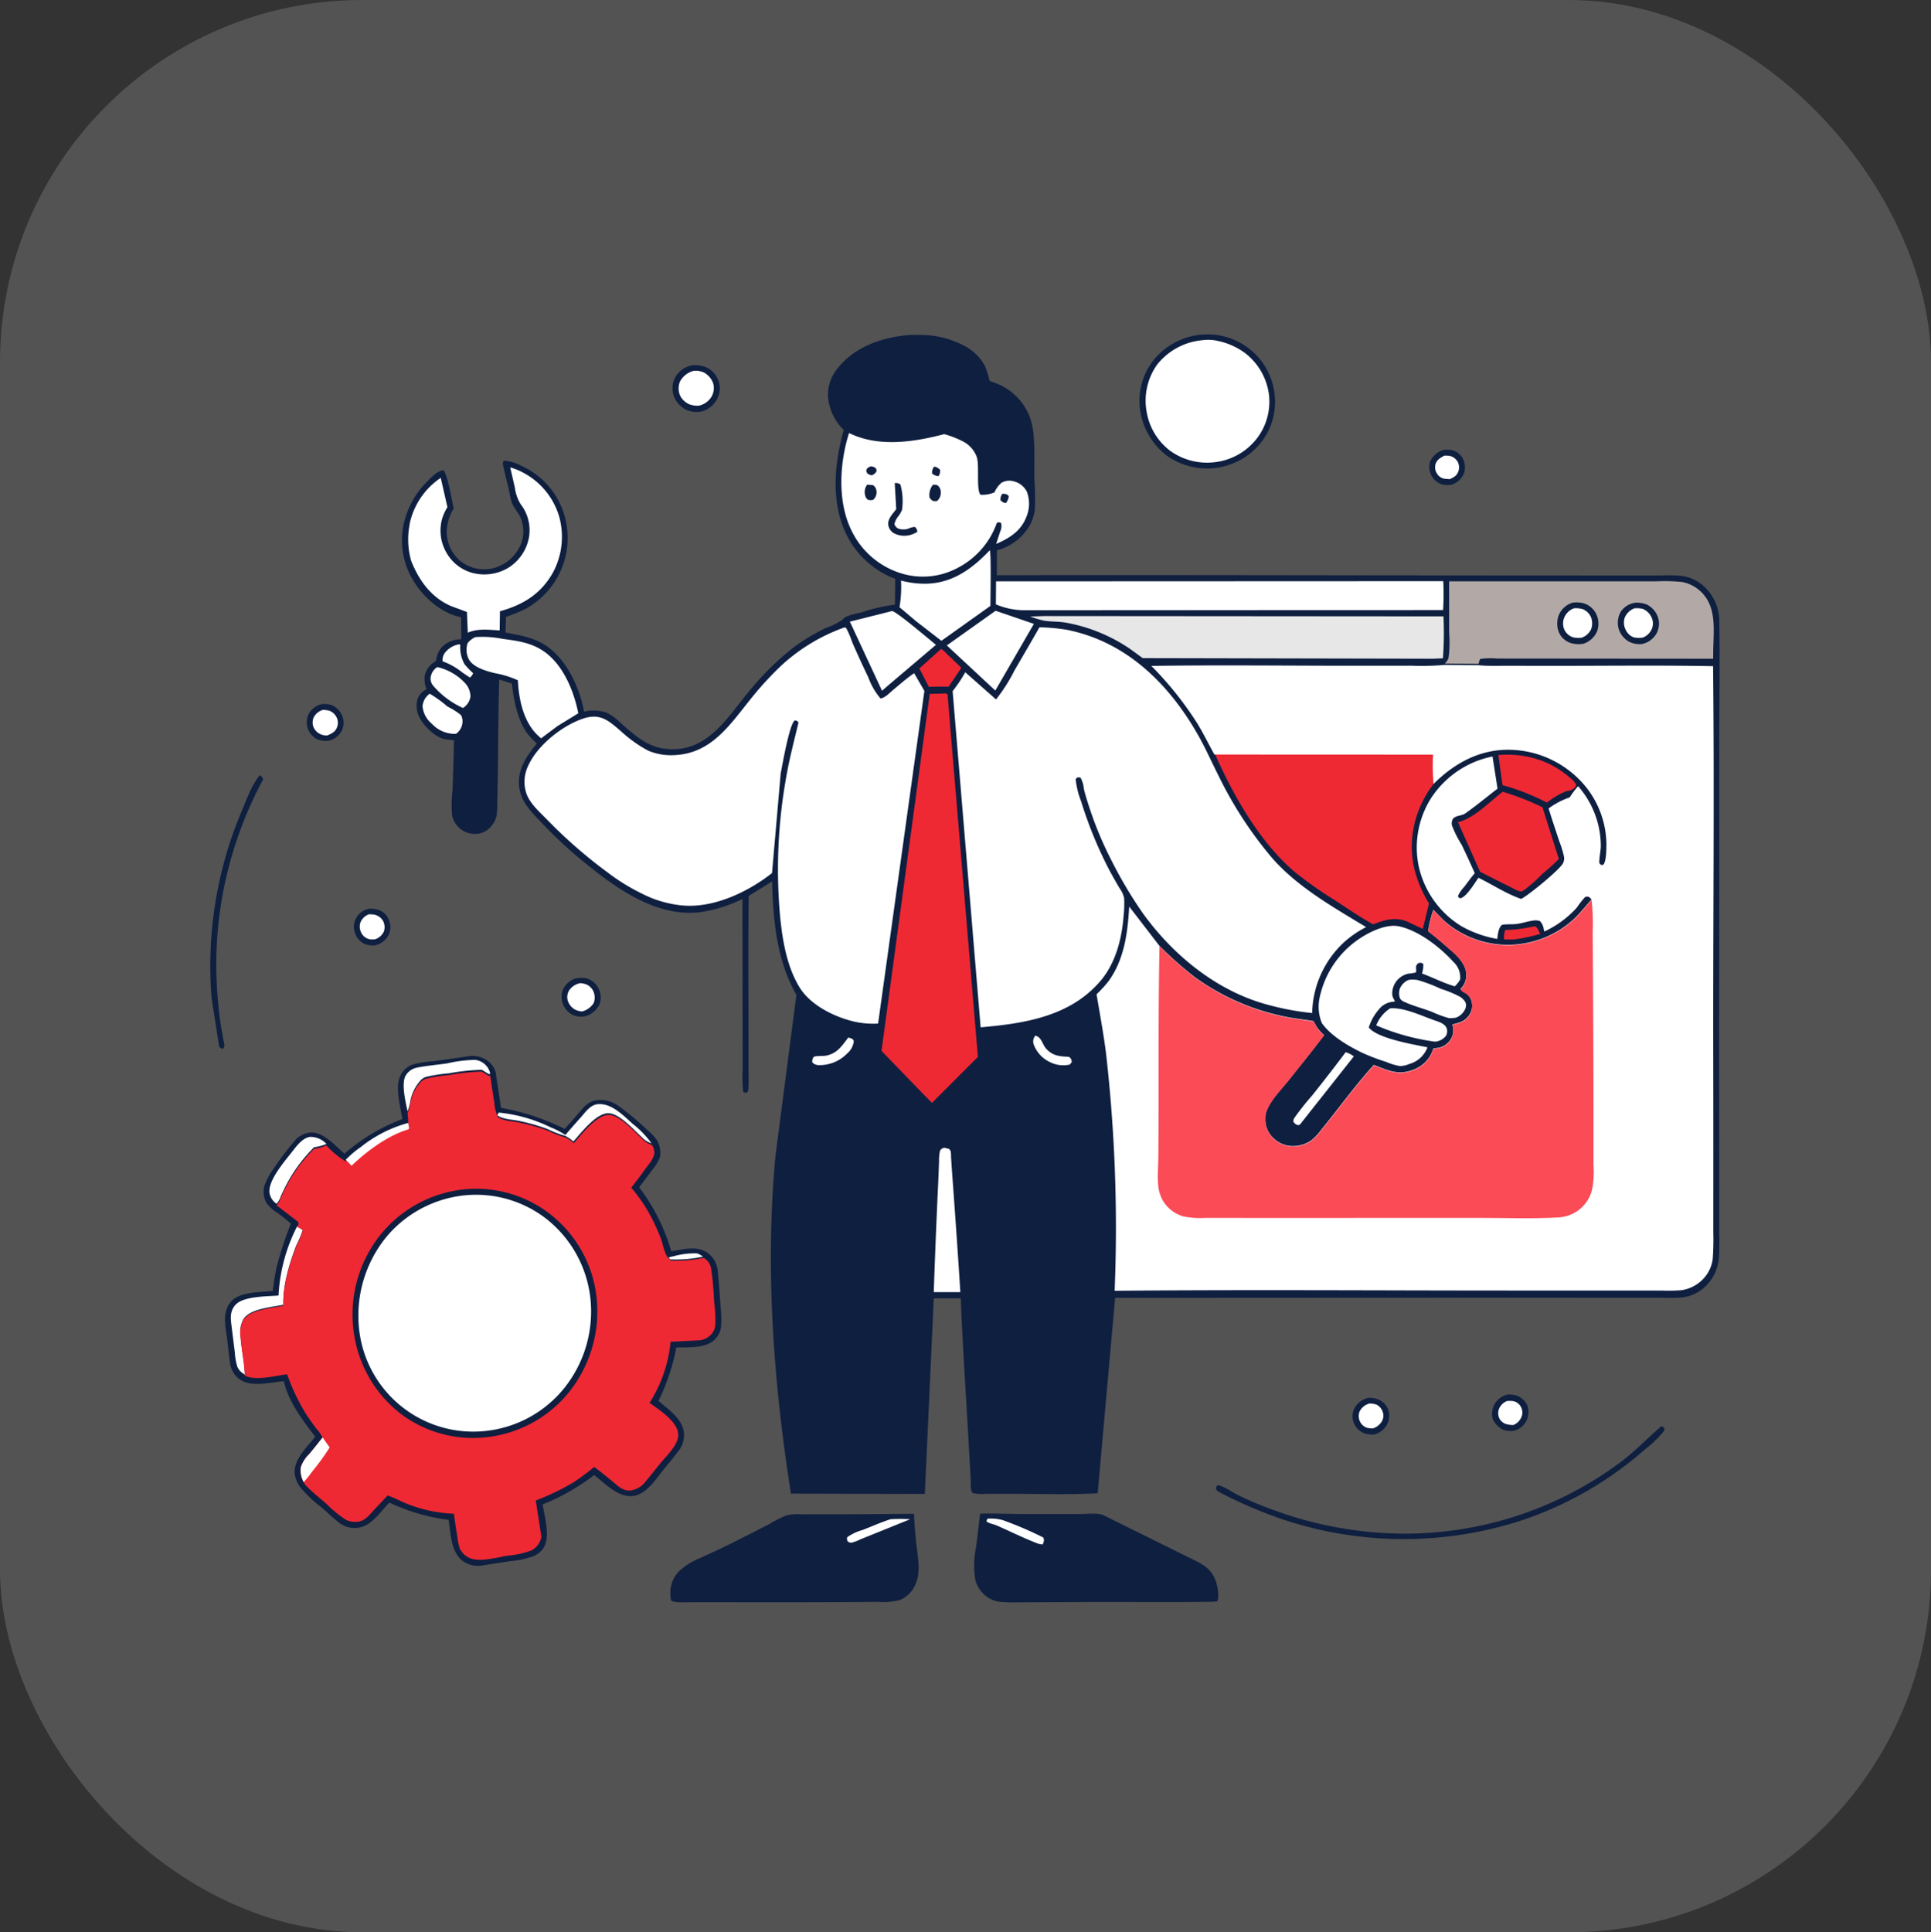 <svg xmlns="http://www.w3.org/2000/svg" width="319.824" height="320" viewBox="0 0 319.824 320">
  <rect x="0" y="0" width="319.824" height="320" fill="#333333" stroke="none"/>
  <g id="Mantenance_Mode" transform="translate(2147.912 8504.962)">
    <rect id="BG" width="319.824" height="320" rx="60" transform="translate(-2147.912 -8504.962)" fill="#fff" opacity="0.16"/>
    <g id="Image" transform="translate(-2113.098 -8449.594)">
      <path id="Path_100" data-name="Path 100" d="M750.344,70.822a4.261,4.261,0,0,1,1.633.019,2.821,2.821,0,0,1,1.734,1.409,3.24,3.24,0,0,1,.2,2.37,3.407,3.407,0,0,1-2.1,1.945,4.586,4.586,0,0,1-1.469-.034,3.049,3.049,0,0,1-2.077-3.76,3.6,3.6,0,0,1,2.073-1.949" transform="translate(-546.23 -51.646)" fill="#0f1f40"/>
      <path id="Path_101" data-name="Path 101" d="M753.222,74.406a3.706,3.706,0,0,1,1.059.072,2.026,2.026,0,0,1,1.234,1.069,2.065,2.065,0,0,1,.029,1.507c-.269.7-.751.923-1.4,1.238l-.863-.067a1.813,1.813,0,0,1-1.26-.854,1.891,1.891,0,0,1-.254-1.511c.2-.756.814-1.1,1.454-1.453" transform="translate(-548.832 -54.309)" fill="#fff"/>
      <path id="Path_102" data-name="Path 102" d="M789.093,647.461a4.312,4.312,0,0,1,1.58.171,3.129,3.129,0,0,1,1.692,1.517,3.171,3.171,0,0,1-2.214,4.312,4.031,4.031,0,0,1-1.776-.187,3.767,3.767,0,0,1-1.661-1.727,3.155,3.155,0,0,1,.185-2.307,3.36,3.36,0,0,1,2.194-1.779" transform="translate(-574.269 -471.874)" fill="#0f1f40"/>
      <path id="Path_103" data-name="Path 103" d="M791.85,651.365a5.008,5.008,0,0,1,.976.009,1.852,1.852,0,0,1,1.262.862,2,2,0,0,1,.235,1.523,2.456,2.456,0,0,1-1.4,1.573,3.424,3.424,0,0,1-.833-.062,1.95,1.95,0,0,1-1.435-.882,2.01,2.01,0,0,1-.141-1.722,2.377,2.377,0,0,1,1.334-1.3" transform="translate(-577.055 -474.715)" fill="#fff"/>
      <path id="Path_104" data-name="Path 104" d="M703.435,649.459a3.92,3.92,0,0,1,1.769.318,2.815,2.815,0,0,1,1.53,1.645,3.157,3.157,0,0,1-.213,2.495,3.37,3.37,0,0,1-2.159,1.629,4.44,4.44,0,0,1-1.768-.286,3.128,3.128,0,0,1-1.6-1.759,2.923,2.923,0,0,1,.151-2.323,3.515,3.515,0,0,1,2.29-1.718" transform="translate(-511.626 -473.335)" fill="#0f1f40"/>
      <path id="Path_105" data-name="Path 105" d="M706.442,652.951a4.132,4.132,0,0,1,1.111.171,1.986,1.986,0,0,1,.977,1,1.918,1.918,0,0,1,.05,1.577,2.566,2.566,0,0,1-1.61,1.378,4.478,4.478,0,0,1-.936-.1,1.98,1.98,0,0,1-1.171-1.023,2.122,2.122,0,0,1-.085-1.659,2.523,2.523,0,0,1,1.664-1.346" transform="translate(-514.417 -475.887)" fill="#fff"/>
      <path id="Path_106" data-name="Path 106" d="M90.584,350.964a4.462,4.462,0,0,1,1.847.32,2.982,2.982,0,0,1,1.5,1.884,2.929,2.929,0,0,1-.246,2.294,3.332,3.332,0,0,1-2.173,1.568,3.575,3.575,0,0,1-1.8-.265,3,3,0,0,1-1.5-1.741,2.914,2.914,0,0,1,.208-2.562,3.088,3.088,0,0,1,2.171-1.5" transform="translate(-64.214 -255.843)" fill="#0f1f40"/>
      <path id="Path_107" data-name="Path 107" d="M93.164,354.394a4.255,4.255,0,0,1,.928.069,2.169,2.169,0,0,1,1.425,1.064,2.258,2.258,0,0,1,.117,1.723,2.515,2.515,0,0,1-1.406,1.265,2.973,2.973,0,0,1-.935.01,1.985,1.985,0,0,1-1.379-1.02,2.27,2.27,0,0,1-.174-1.74,2.388,2.388,0,0,1,1.424-1.372" transform="translate(-66.869 -258.347)" fill="#fff"/>
      <path id="Path_108" data-name="Path 108" d="M61.679,225.914a3.845,3.845,0,0,1,1.73.207,3.393,3.393,0,0,1,1.662,1.816,3.107,3.107,0,0,1-.116,2.39,3.271,3.271,0,0,1-2.126,1.654,3.939,3.939,0,0,1-1.773-.178,3.1,3.1,0,0,1-1.687-1.761,3.168,3.168,0,0,1,.115-2.5,3.3,3.3,0,0,1,2.195-1.632" transform="translate(-43.171 -164.678)" fill="#0f1f40"/>
      <path id="Path_109" data-name="Path 109" d="M64.568,229.416l.835.115a2.211,2.211,0,0,1,1.356,1.2,2.016,2.016,0,0,1,.034,1.6c-.287.772-.89,1.02-1.6,1.339a2.939,2.939,0,0,1-.765-.084,2.294,2.294,0,0,1-1.461-1.167,2.126,2.126,0,0,1-.057-1.677,2.463,2.463,0,0,1,1.659-1.331" transform="translate(-45.797 -167.24)" fill="#fff"/>
      <path id="Path_110" data-name="Path 110" d="M217.951,393.315a6.067,6.067,0,0,1,1.664-.02,3.191,3.191,0,0,1,2.012,1.561,3.359,3.359,0,0,1,.289,2.6,3.668,3.668,0,0,1-2.24,2.089,3.314,3.314,0,0,1-2.042-.089,3.2,3.2,0,0,1-1.763-1.731,3.236,3.236,0,0,1-.053-2.583,3.535,3.535,0,0,1,2.133-1.832" transform="translate(-157.377 -286.664)" fill="#0f1f40"/>
      <path id="Path_111" data-name="Path 111" d="M221.217,396.462a3.525,3.525,0,0,1,1.023.214,2.32,2.32,0,0,1,1.18,1.188,2.58,2.58,0,0,1,.028,1.889,3.2,3.2,0,0,1-1.915,1.392,2.915,2.915,0,0,1-1.08-.26,2.576,2.576,0,0,1-1.292-1.5,2.186,2.186,0,0,1,.169-1.647,2.869,2.869,0,0,1,1.887-1.276" transform="translate(-159.931 -289.013)" fill="#fff"/>
      <path id="Path_112" data-name="Path 112" d="M8.216,269.138a1.3,1.3,0,0,1,.566.678,64.7,64.7,0,0,0-7.763,29.44,71.111,71.111,0,0,0,.576,10.16c.159,1.189.386,2.364.591,3.545a5.509,5.509,0,0,1,.172,1.075,2.137,2.137,0,0,1-.28.466,5.754,5.754,0,0,1-.586-.343L.238,306.105a65.743,65.743,0,0,1,5.047-31.182c.785-1.865,1.625-4.228,2.93-5.785" transform="translate(0 -196.131)" fill="#0f1f40"/>
      <path id="Path_113" data-name="Path 113" d="M286.843,18.956a4.91,4.91,0,0,1,2.36.325,3.822,3.822,0,0,1,1.742,5.39,4.207,4.207,0,0,1-2.523,1.942,4.288,4.288,0,0,1-2.527-.29,4.185,4.185,0,0,1-2.116-2.467,3.916,3.916,0,0,1,.355-3.01,4.125,4.125,0,0,1,2.709-1.889" transform="translate(-207.057 -13.824)" fill="#0f1f40"/>
      <path id="Path_114" data-name="Path 114" d="M289.847,22.4a3.374,3.374,0,0,1,1.637.219,3.278,3.278,0,0,1,1.61,1.8,2.853,2.853,0,0,1-.235,2.207,3.232,3.232,0,0,1-2.154,1.537,4.016,4.016,0,0,1-1.457-.2,3.073,3.073,0,0,1-1.628-1.493,3.024,3.024,0,0,1-.009-2.31,3.555,3.555,0,0,1,2.235-1.76" transform="translate(-209.803 -16.344)" fill="#fff"/>
      <path id="Path_115" data-name="Path 115" d="M691.316,666.719l.454.343.024.38a17.147,17.147,0,0,1-3.107,3.049,59.223,59.223,0,0,1-21.149,12.06,63.232,63.232,0,0,1-39.567-.56,75.386,75.386,0,0,1-10.132-4.434l-.3-.325c-.009-.4-.024-.389.24-.693.915.062,2.3,1.081,3.173,1.523a57.43,57.43,0,0,0,6.337,2.666,63.04,63.04,0,0,0,17.2,3.666,59.752,59.752,0,0,0,39.981-11.647c2.484-1.859,4.525-4.011,6.844-6.029" transform="translate(-450.929 -485.937)" fill="#0f1f40"/>
      <path id="Path_116" data-name="Path 116" d="M580.751.026a11.156,11.156,0,0,1,7.482,2.3,11.019,11.019,0,0,1,4.26,7.43,10.836,10.836,0,0,1-2.346,8.308,11.461,11.461,0,0,1-15.519,2,11.533,11.533,0,0,1-4.443-8.033,10.833,10.833,0,0,1,2.388-7.883A11.442,11.442,0,0,1,580.751.026" transform="translate(-416.223 0)" fill="#0f1f40"/>
      <path id="Path_117" data-name="Path 117" d="M583.515,3.414a7.1,7.1,0,0,1,2.547.137A11.548,11.548,0,0,1,590.5,5.534a10.363,10.363,0,0,1,3.943,6.659,9.963,9.963,0,0,1-2,7.538,10.279,10.279,0,0,1-7.089,3.907,10.445,10.445,0,0,1-7.285-1.937,10.2,10.2,0,0,1-3.845-6.395,10.294,10.294,0,0,1,1.726-7.836,10.789,10.789,0,0,1,7.561-4.055" transform="translate(-419.118 -2.449)" fill="#fff"/>
      <path id="Path_118" data-name="Path 118" d="M469.7,720.441c2.322-.066,4.67.052,7,.058,3.211.007,6.422,0,9.633,0,.959,0,3.034-.235,3.841.218l15.165,7.5c1.7.834,2.864,1.679,3.461,3.555.241.756.56,2.459.181,3.187l-.755.074c-7.05.1-14.11.007-21.161.042q-4.414.022-8.829.037c-1.592,0-3.224.071-4.812-.036a4.855,4.855,0,0,1-2.089-.553,5.119,5.119,0,0,1-2.367-2.9l-.041-.174a15.085,15.085,0,0,1,.133-5.57q.336-2.718.644-5.442" transform="translate(-342.195 -525.136)" fill="#0f1f40"/>
      <path id="Path_119" data-name="Path 119" d="M476.4,723.591a7.191,7.191,0,0,1,2.585.243,60.549,60.549,0,0,1,6.665,2.859c.233.483.082.649-.067,1.151a2.933,2.933,0,0,1-.961-.193c-2.268-.876-4.5-2-6.736-2.97-.5-.215-1.263-.307-1.638-.675Z" transform="translate(-347.68 -527.445)" fill="#fff"/>
      <path id="Path_120" data-name="Path 120" d="M319.463,720.6l3.291-.023c.075,1.6.21,3.2.377,4.8.225,2.149.825,4.824-.122,6.857a4.7,4.7,0,0,1-2.55,2.6l-.162.058a11.475,11.475,0,0,1-3.6.264c-2.065.025-4.131.037-6.2.047-8.1.037-16.2.013-24.3.008-.782,0-3.055.16-3.651-.249a3.971,3.971,0,0,1-.129-.862,5.117,5.117,0,0,1,1.512-4.088,10.888,10.888,0,0,1,3.389-2.091c1.327-.62,2.663-1.221,3.981-1.859,2.5-1.211,4.979-2.505,7.458-3.765a25.317,25.317,0,0,1,2.772-1.427,7.491,7.491,0,0,1,2.493-.207q2.008-.006,4.016-.008c3.806,0,7.611-.011,11.417-.054" transform="translate(-206.196 -525.247)" fill="#0f1f40"/>
      <path id="Path_121" data-name="Path 121" d="M397.83,723.774a25.041,25.041,0,0,1,3.3,0L392.9,727.1a7.6,7.6,0,0,1-1.269.5c-.441.1-.461.074-.826-.155a.794.794,0,0,1-.086-.7,8.018,8.018,0,0,1,2.538-1.193c1.521-.6,3.02-1.262,4.577-1.767" transform="translate(-285.206 -527.541)" fill="#fff"/>
      <path id="Path_122" data-name="Path 122" d="M49.207,439.887a4.36,4.36,0,0,1,3.024.521,3.548,3.548,0,0,1,1.624,2.045l.041.2.87,5.756A38.435,38.435,0,0,1,65.3,451.9c.642-.709,1.29-1.413,1.916-2.136.959-1.108,1.7-2.312,3.249-2.605a5.059,5.059,0,0,1,3.991,1.106,41.583,41.583,0,0,1,4.494,3.775,9.452,9.452,0,0,1,1.61,1.666,4.218,4.218,0,0,1,.54,1.528,3.162,3.162,0,0,1-.054,1.457,7.646,7.646,0,0,1-1.21,1.97c-.724.977-1.463,1.942-2.193,2.914a31.979,31.979,0,0,1,5.316,10.571c2-.28,4.384-1,6.127.359a4.13,4.13,0,0,1,1.595,3.18c.195,1.931.332,3.875.454,5.811a15.069,15.069,0,0,1,.059,3.291,3.643,3.643,0,0,1-.881,1.835c-1.47,1.685-4.457,1.4-6.507,1.483a35.694,35.694,0,0,1-2.959,8.836c1.579,1.366,3.788,2.849,4.18,5a4.257,4.257,0,0,1-1.037,3.5c-.75,1.021-1.582,1.984-2.378,2.971-1.269,1.574-2.811,4.033-5,4.282-2.441.278-4.621-2.078-6.416-3.472a35.635,35.635,0,0,1-8.54,4.867c.335,2.1,1.38,5.568.028,7.372a3.735,3.735,0,0,1-1.413,1.142,14.081,14.081,0,0,1-3.794.853c-1.676.251-3.349.515-5.024.772a4.316,4.316,0,0,1-2.965-.731c-2.022-1.465-2.057-4.57-2.394-6.854a32.292,32.292,0,0,1-9.828-2.867c-1.444,1.469-2.865,3.767-5.013,4.145a4.152,4.152,0,0,1-3.153-.7c-1.035-.763-2-1.725-2.97-2.572a21.628,21.628,0,0,1-3.691-3.5,4.935,4.935,0,0,1-.842-2.179c-.225-2.271,2.067-4.424,3.4-6.1-2.057-2.694-4.471-5.839-5.2-9.2-2.172.192-5.325,1.052-7.223-.241A3.85,3.85,0,0,1,9.9,490.76c-.2-1.258-.3-2.55-.461-3.815-.264-2.119-.946-4.507.521-6.343,1.435-1.8,4.857-1.618,7-1.886.193-1.293.33-2.6.627-3.875a58.649,58.649,0,0,1,2.373-7.242,24.791,24.791,0,0,0-2.193-1.776,6.339,6.339,0,0,1-1.854-1.672,3.923,3.923,0,0,1-.373-2.7l.046-.146a10.974,10.974,0,0,1,1.548-2.876,49.1,49.1,0,0,1,3.428-4.522A3.741,3.741,0,0,1,23.24,452.5c2.112-.13,4.123,2.233,5.592,3.5a31.239,31.239,0,0,1,9.594-5.731l-.138-.768c-.362-2.1-1.2-5.191.152-7a3.633,3.633,0,0,1,1.513-1.2,15.87,15.87,0,0,1,3.585-.618q2.839-.372,5.67-.793" transform="translate(-6.599 -320.309)" fill="#0f1f40"/>
      <path id="Path_123" data-name="Path 123" d="M281.241,562.187a4.853,4.853,0,0,1,.81-.214,12.974,12.974,0,0,1,3.858-.484,3.093,3.093,0,0,1,1.025.546,21.4,21.4,0,0,1-5.414.455Z" transform="translate(-205.316 -409.292)" fill="#fff"/>
      <path id="Path_124" data-name="Path 124" d="M187.425,475.471c.852-1,1.721-1.985,2.594-2.965.771-.866,1.538-2.03,2.789-2.139,2.265-.2,4.2,1.864,5.784,3.268a16.15,16.15,0,0,1,3.1,3.212,3.583,3.583,0,0,1-1.64-1.066c-1.361-1.2-3.791-4.052-5.673-3.906-2,.156-4.346,3.238-5.639,4.679a5.359,5.359,0,0,0-1.341-.944,16.442,16.442,0,0,1-2.932-1.127,32.715,32.715,0,0,0-4.706-1.342c-1.072-.223-2.81-.281-3.61-.945l.236-.436a24.977,24.977,0,0,1,8.628,2.458,12.865,12.865,0,0,1,2.411,1.252" transform="translate(-128.601 -342.875)" fill="#fff"/>
      <path id="Path_125" data-name="Path 125" d="M37.432,501.4a2.692,2.692,0,0,1-1.172-1.859c-.208-1.944,2.309-4.931,3.5-6.427.8-1,1.905-2.675,3.3-2.786a3.622,3.622,0,0,1,2.646,1.177,9.082,9.082,0,0,1-2.06.544,25.308,25.308,0,0,0-4.455,5.954c-.389.715-.734,1.446-1.069,2.187a2.988,2.988,0,0,1-.694,1.21" transform="translate(-26.448 -357.42)" fill="#fff"/>
      <path id="Path_126" data-name="Path 126" d="M119.187,451.781l-.037-.159c-.3-1.415-1.055-4.607-.227-5.836a2.812,2.812,0,0,1,1.848-1.243c1.635-.32,3.333-.456,4.984-.7a22.255,22.255,0,0,1,4.626-.578,2.889,2.889,0,0,1,2.5,2.287l-.217.079-1.185-.724a36.31,36.31,0,0,0-5.467.589,24.823,24.823,0,0,0-3.787.594,2.028,2.028,0,0,0-.793.48A7.056,7.056,0,0,0,119.66,450a8.35,8.35,0,0,1-.473,1.784" transform="translate(-86.5 -323.11)" fill="#fff"/>
      <path id="Path_127" data-name="Path 127" d="M23.64,544.795a2.2,2.2,0,0,1,.943.568,19.177,19.177,0,0,1-1.106,2.627c-1.131,2.986-2.239,6.6-2.123,9.8-1.951.428-5.424.627-6.6,2.351a4.541,4.541,0,0,0-.468,3.051c.149,2.062.62,4.125.688,6.185l-.541-.384a2.329,2.329,0,0,1-.709-.952,9.557,9.557,0,0,1-.406-2.316c-.178-1.438-.361-2.876-.537-4.315-.158-1.295-.33-2.451.571-3.525,1.292-1.544,5.242-1.442,7.2-1.617a28.159,28.159,0,0,1,3.089-11.472" transform="translate(-9.235 -397.088)" fill="#fff"/>
      <path id="Path_128" data-name="Path 128" d="M46.182,456.261a8.351,8.351,0,0,0,.473-1.784,7.056,7.056,0,0,1,1.768-3.427,2.029,2.029,0,0,1,.793-.48A24.83,24.83,0,0,1,53,449.976a36.317,36.317,0,0,1,5.467-.589l1.185.724.217-.079c.218,1.5.44,2.994.683,4.488a7.317,7.317,0,0,0,.559,2.37c.8.664,2.538.723,3.61.945a32.723,32.723,0,0,1,4.706,1.342,16.463,16.463,0,0,0,2.932,1.127,5.359,5.359,0,0,1,1.341.944c1.294-1.441,3.636-4.522,5.639-4.679,1.882-.146,4.312,2.71,5.673,3.906a3.583,3.583,0,0,0,1.639,1.066,2.213,2.213,0,0,1,.388,1.575,4.922,4.922,0,0,1-.984,1.725c-.913,1.277-1.848,2.539-2.826,3.768a26.162,26.162,0,0,1,3.644,5.54c.458.928.875,1.882,1.249,2.847.32.828.7,2.959,1.4,3.393l.279.3a21.4,21.4,0,0,0,5.414-.455,2.48,2.48,0,0,1,1.265,1.917,48.931,48.931,0,0,1,.465,5.267,21.992,21.992,0,0,1,.207,3.957,2.646,2.646,0,0,1-.39,1.165,3.065,3.065,0,0,1-2.2,1.346l-4.817.248a22.856,22.856,0,0,1-3.482,10.112c1.6,1.152,4.461,2.977,4.739,5.023.237,1.743-1.889,3.7-2.908,4.937-.806.981-1.58,1.989-2.4,2.957a3.831,3.831,0,0,1-2.6,1.6c-1.328.1-2.2-.883-3.155-1.656-.935-.759-1.87-1.536-2.845-2.243a39.671,39.671,0,0,1-3.565,2.637,42.263,42.263,0,0,1-6.113,2.916l.933,6.037a3.213,3.213,0,0,1-1.647,2.232,14.718,14.718,0,0,1-3.917.864c-1.72.279-4.512,1.082-6.169.453a3.28,3.28,0,0,1-1.761-1.58,8.9,8.9,0,0,1-.429-2c-.208-1.272-.407-2.533-.563-3.812a23.492,23.492,0,0,1-7.825-1.668c-1.055-.425-2.08-.985-3.152-1.357q-1.059,1.123-2.117,2.245c-.9.958-1.658,2.112-3.106,2.125a3.44,3.44,0,0,1-1.723-.356,19.245,19.245,0,0,1-3.163-2.6c-1.083-.955-2.281-1.877-3.281-2.917a2.1,2.1,0,0,1-.52-.707,3.932,3.932,0,0,1-.483-2.412l.035-.15a5.61,5.61,0,0,1,1.381-2.1c.75-.9,1.478-1.806,2.195-2.731a6.949,6.949,0,0,0-1.043-1.481c-.627-.837-1.238-1.684-1.8-2.567a35.324,35.324,0,0,1-3.029-6.417c-1.978.238-5.184,1.129-7.007.22-.067-2.059-.539-4.122-.688-6.185a4.541,4.541,0,0,1,.468-3.051c1.175-1.723,4.647-1.923,6.6-2.351-.116-3.2.992-6.814,2.123-9.8a19.173,19.173,0,0,0,1.106-2.627,2.2,2.2,0,0,0-.943-.568c.157-.342.29-.468.208-.85l-3.63-2.779a2.988,2.988,0,0,0,.694-1.21c.335-.741.68-1.472,1.069-2.187a25.3,25.3,0,0,1,4.455-5.954,9.085,9.085,0,0,0,2.06-.544,14.792,14.792,0,0,0,3.179,2.635,17.129,17.129,0,0,1,2.5-2.113,21.739,21.739,0,0,1,7.849-3.991,9.327,9.327,0,0,0-.1-1.9" transform="translate(-13.495 -327.293)" fill="#ee2934"/>
      <path id="Path_129" data-name="Path 129" d="M58.988,673.759l1.166,1.656a37.922,37.922,0,0,1-2.906,4.007,17.652,17.652,0,0,1-1.388,1.729,3.932,3.932,0,0,1-.483-2.412l.035-.15a5.611,5.611,0,0,1,1.381-2.1c.75-.9,1.478-1.806,2.195-2.731" transform="translate(-40.371 -491.076)" fill="#fff"/>
      <path id="Path_130" data-name="Path 130" d="M93.352,481.867l.158.886c-.2.243-.077.163-.334.244-3.317,1.039-6.735,3.586-9.216,5.972a8.439,8.439,0,0,0-.955-1,17.13,17.13,0,0,1,2.5-2.113,21.739,21.739,0,0,1,7.849-3.991" transform="translate(-60.567 -351.266)" fill="#fff"/>
      <path id="Path_131" data-name="Path 131" d="M105.748,521.377a19.946,19.946,0,0,1,14.569,4.424,20.3,20.3,0,0,1,7.294,13.461A21.441,21.441,0,0,1,123,555.031a20.408,20.408,0,0,1-13.826,7.423,19.867,19.867,0,0,1-14.184-4.047,20.562,20.562,0,0,1-7.62-13.569,21.155,21.155,0,0,1,4.173-15.583,20.52,20.52,0,0,1,14.209-7.878" transform="translate(-63.621 -379.787)" fill="#0f1f40"/>
      <path id="Path_132" data-name="Path 132" d="M108.917,525.018a18.958,18.958,0,0,1,13,4,19.462,19.462,0,0,1,7.226,13.113,20.285,20.285,0,0,1-4.273,14.784,19.322,19.322,0,0,1-13.306,7.195,19.013,19.013,0,0,1-20.784-17.478,20.608,20.608,0,0,1,4.683-14.809,19.484,19.484,0,0,1,13.457-6.807" transform="translate(-66.173 -382.479)" fill="#fff"/>
      <path id="Path_133" data-name="Path 133" d="M200.874.411A12.088,12.088,0,0,1,202.85.352a15.5,15.5,0,0,1,7.779,1.837,8.212,8.212,0,0,1,3.318,3.225,14.724,14.724,0,0,1,.785,2.521l1.563.61a9.752,9.752,0,0,1,5.111,5.385,11.516,11.516,0,0,1,.6,2.689c.262,2.559.121,5.241.16,7.818a35.242,35.242,0,0,1,.057,5,7.671,7.671,0,0,1-.749,2.307,8.776,8.776,0,0,1-5.5,4.269l-.025,4.137c25.566-.069,51.136.009,76.7.023l24.634.014q3.81,0,7.618,0c1.377,0,2.82-.081,4.189.038a6.752,6.752,0,0,1,3.946,1.723,7.9,7.9,0,0,1,2.564,5.377c.139,7.064,0,14.163,0,21.231q.019,24.239-.023,48.477c0,8.267.028,16.533.027,24.8q0,3.709-.009,7.419a40.973,40.973,0,0,1-.062,4.109,7.383,7.383,0,0,1-2.064,4.4,6.642,6.642,0,0,1-3.817,1.965,23.918,23.918,0,0,1-3.186.07l-5.821,0q-9.614-.008-19.228-.012-32.937.014-65.874.031l-2.892,32.364c-4.732.259-9.562.088-14.306.091H214.2a8.45,8.45,0,0,1-2.229-.116,2.034,2.034,0,0,1-.242-.338,7.442,7.442,0,0,1-.09-1.618c-.1-1.833-.209-3.665-.308-5.5-.448-8.261-1.033-16.534-1.356-24.8l-4.471,0-1.48,32.394-22.177-.055c-2.892-18.39-4.3-37.329-2.566-55.9l3.468-26.685c-3.268-5.8-3.846-12.26-4.021-18.8l-3.878,2.4c-.1,7.351-.043,14.706-.037,22.057q0,3.218,0,6.435c0,1.189.082,2.434-.037,3.616a.728.728,0,0,1-.18.442.625.625,0,0,1-.647-.105,20.616,20.616,0,0,1-.1-3.488q-.005-3.11-.006-6.22,0-11.116-.028-22.232a22.913,22.913,0,0,1-7.214,2.21c-7.052.751-13.545-3.867-18.749-8.085a73.244,73.244,0,0,1-7.072-6.512c-1.756-1.856-3.7-3.616-3.958-6.317-.269-2.791,1.256-5.005,2.941-7.047a12.091,12.091,0,0,1-1.743-1.885c-1.555-2.342-2.058-5.307-2.4-8.046l-2.088-.652c-.171,5.332-.16,10.674-.242,16.009-.022,1.445-.046,2.89-.082,4.335a12.737,12.737,0,0,1-.117,2.207,3.967,3.967,0,0,1-.919,1.769,3.414,3.414,0,0,1-2.533,1.245,3.875,3.875,0,0,1-3.907-3.034A19.968,19.968,0,0,1,125.8,75.8c.095-2.774.185-5.545.234-8.321l-1.476-.174c-1.5-.277-3.211-1.929-4-3.181a4.27,4.27,0,0,1-.58-3.383,2.8,2.8,0,0,1,1.361-1.638l.139-.082-.084-.313a4.29,4.29,0,0,1-.21-1.882,3.586,3.586,0,0,1,1.889-2.472,4.048,4.048,0,0,1,.885-2.225,4.371,4.371,0,0,1,3.29-1.374l-.026-3.666-.182-.034c-3.017-.61-5.909-3.138-7.525-5.675a12.814,12.814,0,0,1-1.836-9.58,14.353,14.353,0,0,1,4.023-7.284c.618-.619,1.685-1.744,2.611-1.741.661.7,1.413,5.131,1.673,6.334a7.581,7.581,0,0,0-1.156,4.137,6.479,6.479,0,0,0,2.3,4.568,6.321,6.321,0,0,0,4.981,1.257,6.7,6.7,0,0,0,4.426-2.968,5.779,5.779,0,0,0,.293-5.987,15.517,15.517,0,0,1-1.2-1.925,17.057,17.057,0,0,1-.48-2.15c-.279-1.254-.653-2.49-.9-3.752-.086-.44-.224-.732.038-1.117a6.869,6.869,0,0,1,2.9.847,12.988,12.988,0,0,1,6.827,7.26,13.386,13.386,0,0,1-6.1,16.421,24.673,24.673,0,0,1-3.264,1.334l-.079,2.6c2.4.449,4.82.835,6.865,2.271,3.327,2.336,5.433,6.89,6.132,10.823a7.153,7.153,0,0,1,3.558.094,7.663,7.663,0,0,1,2.323,1.615c2.825,2.472,5.036,4.6,9.006,4.52,6.071-.117,9.185-5.741,12.674-9.858a46.059,46.059,0,0,1,7.066-6.937,33.208,33.208,0,0,1,5.458-3.293,11.288,11.288,0,0,0,2.759-1.372l.137-.178c.606-.581,2.2-.826,3.021-1.036a28.666,28.666,0,0,1,5.5-1.272l.053-4.261a14.934,14.934,0,0,1-7.706-6.618c-3.048-5.478-2.463-12.232-.82-18.044A8.546,8.546,0,0,1,188,10.664a6.77,6.77,0,0,1,1.609-4.816C192.376,2.359,196.6.887,200.874.411" transform="translate(-85.662 -0.249)" fill="#0f1f40"/>
      <path id="Path_134" data-name="Path 134" d="M798.5,361.843l.529-.072c.417.232.609.834.831,1.258a30.044,30.044,0,0,1-4.405.923l-1.562-.014a3.516,3.516,0,0,1,.171-1.567,22.792,22.792,0,0,0,4.436-.529" transform="translate(-579.575 -263.728)" fill="#ee2934"/>
      <path id="Path_135" data-name="Path 135" d="M505.249,428.539c1.07.237,1.137,1.446,1.836,2.2,1.1,1.176,2.226,1.231,3.724,1.308.427.313.383.353.488.846l-.322.429a4.853,4.853,0,0,1-3.329-.421,5.188,5.188,0,0,1-2.669-2.933,1.479,1.479,0,0,1,.272-1.424" transform="translate(-368.591 -312.396)" fill="#fff"/>
      <path id="Path_136" data-name="Path 136" d="M375.283,429.723a2.475,2.475,0,0,1,.575.166c.212.129.332.234.346.484a3.137,3.137,0,0,1-1.1,1.99,6.358,6.358,0,0,1-4.951,1.91c-.418-.148-.588-.142-.838-.52a1.583,1.583,0,0,1,.224-.794c.175-.237,1.568-.167,1.927-.223,1.924-.3,2.753-1.587,3.818-3.013" transform="translate(-269.613 -313.26)" fill="#fff"/>
      <path id="Path_137" data-name="Path 137" d="M145.072,189.42l.193.061a5.771,5.771,0,0,0,.719,3.255,16.135,16.135,0,0,0,1.414,1.471c-.163.309-.242.53-.563.7l-1.192-.8a11.544,11.544,0,0,0-3.141-1.817l-.169-.057a2.074,2.074,0,0,1,.285-1.269,3.779,3.779,0,0,1,2.455-1.547" transform="translate(-103.846 -138.083)" fill="#fff"/>
      <path id="Path_138" data-name="Path 138" d="M673.247,438.621a3.956,3.956,0,0,1,1.351.686l-8.96,11.333-.252.042c-.37-.01-.545-.257-.78-.5-.041-.421.022-.471.25-.831a44.122,44.122,0,0,1,2.837-3.565c1.884-2.367,3.742-4.748,5.554-7.17" transform="translate(-485.182 -319.73)" fill="#fff"/>
      <path id="Path_139" data-name="Path 139" d="M136.1,203.3a9.1,9.1,0,0,1,4.519,2.574,3.334,3.334,0,0,1,.969,2.3,2.625,2.625,0,0,1-1.242,1.9,14.148,14.148,0,0,1-4.941-3.7,1.794,1.794,0,0,1-.4-1.412,2.37,2.37,0,0,1,1.1-1.663" transform="translate(-98.485 -148.199)" fill="#fff"/>
      <path id="Path_140" data-name="Path 140" d="M131.284,219.588a20.084,20.084,0,0,1,2.913,2.106,12.63,12.63,0,0,1,2.266,1.433,2.126,2.126,0,0,1,.243,1.209,2.484,2.484,0,0,1-1.068,1.885l-.278.017a5.231,5.231,0,0,1-3.76-1.709,4.214,4.214,0,0,1-1.508-2.876,2.826,2.826,0,0,1,1.192-2.065" transform="translate(-94.924 -160.073)" fill="#fff"/>
      <path id="Path_141" data-name="Path 141" d="M438.663,192.244a3.966,3.966,0,0,1,.989.849q1.187,1.136,2.372,2.274l-2.106,3.122-1.135-.011-2.148.029-1.572-3.026Z" transform="translate(-317.613 -140.141)" fill="#ee2934"/>
      <path id="Path_142" data-name="Path 142" d="M717.7,411.808c2.169-.185,5.051,1.155,7.084,1.895.784.285,1.951.56,2.279,1.408a1.616,1.616,0,0,1-.109,1.232,2.547,2.547,0,0,1-1.858.978,36.859,36.859,0,0,1-9.707-2.694,5.941,5.941,0,0,1,2.31-2.818" transform="translate(-522.264 -300.186)" fill="#fff"/>
      <path id="Path_143" data-name="Path 143" d="M731.018,394.341a5.037,5.037,0,0,1,1.5.021,25.589,25.589,0,0,1,3.83,1.454,18.252,18.252,0,0,1,3.178,1.312,2.7,2.7,0,0,1,.909.91,1.4,1.4,0,0,1-.019,1.068,2.692,2.692,0,0,1-1.542,1.482,4.4,4.4,0,0,1-1.206.072,17.641,17.641,0,0,1-2.818-1.048c-1.528-.569-3.206-1-4.669-1.691a1.535,1.535,0,0,1-.578-.5,2.487,2.487,0,0,1-.035-1.621,2.708,2.708,0,0,1,1.447-1.457" transform="translate(-532.532 -287.43)" fill="#fff"/>
      <path id="Path_144" data-name="Path 144" d="M790.475,256.977a16.445,16.445,0,0,1,7.733,1.149,15.658,15.658,0,0,1,4.257,2.716,3.1,3.1,0,0,1,.912,1.078,2.044,2.044,0,0,1-.263.473,2.122,2.122,0,0,1-1.361.543,13.748,13.748,0,0,0-3.238,1.9,37.951,37.951,0,0,0-7.357-2.886Z" transform="translate(-577.118 -187.295)" fill="#ee2934"/>
      <path id="Path_145" data-name="Path 145" d="M445.608,496.816l.812.192a1.6,1.6,0,0,1,.286.37,4.907,4.907,0,0,1,.063.962c.06.9.119,1.8.185,2.706.478,6.556.947,13.125,1.357,19.685h-4.4q.311-9.1.739-18.2c.054-1.154.09-2.31.137-3.464a7.144,7.144,0,0,1,.132-1.628c.128-.426.326-.441.692-.629" transform="translate(-324.068 -362.119)" fill="#fff"/>
      <path id="Path_146" data-name="Path 146" d="M460.041,168.888l6.347,2.173L460,182.1l-.816-.756-7.214-6.719Z" transform="translate(-329.964 -123.109)" fill="#fff"/>
      <path id="Path_147" data-name="Path 147" d="M399.459,169.041c.718.076,6.32,4.841,7.256,5.6l-7.856,6.671-1.074.937-5.328-11.447Z" transform="translate(-286.513 -123.221)" fill="#fff"/>
      <path id="Path_148" data-name="Path 148" d="M437.875,131.926c.258.345.106,8.126.106,9.21l-8.118,5.782-4.194-3.242-2.743-2.319a20.271,20.271,0,0,0,.251-4.417,15.1,15.1,0,0,0,4.252.519c4.355-.116,7.584-2.524,10.447-5.533" transform="translate(-308.758 -96.165)" fill="#fff"/>
      <path id="Path_149" data-name="Path 149" d="M158.735,184.784a16.8,16.8,0,0,1,4.494.283c2.4.324,4.612.594,6.682,1.956,3.325,2.188,5.139,6.622,5.882,10.379l-3.426,2.1-2.738,2.045-.422-.377c-2.484-2.262-3.268-6.019-3.422-9.242a16.292,16.292,0,0,0-3.81-1.176c-1.431-.346-3.564-.949-4.316-2.3a3.42,3.42,0,0,1-.191-2.673,3.318,3.318,0,0,1,1.268-.992" transform="translate(-114.827 -134.641)" fill="#fff"/>
      <path id="Path_150" data-name="Path 150" d="M773.157,279.456a43.97,43.97,0,0,1,6.578,2.566l2.707,8.572a36.709,36.709,0,0,1-2.733,2.46,24.357,24.357,0,0,1-3.131,2.762c-.417.26-.569.123-1.008,0l-6.167-3.107-3.66-8.2c2.792-.752,5.134-3.323,7.414-5.057" transform="translate(-559.072 -203.701)" fill="#ee2934"/>
      <path id="Path_151" data-name="Path 151" d="M680.688,377.415a7.123,7.123,0,0,1-.356-4.308,15.574,15.574,0,0,1,6.728-9.779c1.7-1.113,4.388-2.4,6.468-1.935l.181.045c3.156.76,6.607,3.438,8.765,5.838a3.459,3.459,0,0,1,1.107,2.926,4.6,4.6,0,0,1-.884,1.111c-1.857-.527-3.617-1.465-5.433-2.121a4.227,4.227,0,0,0,.215-1.591c-.369-.24-.371-.2-.812-.135a2.244,2.244,0,0,0-.341.405c-.109.221.053.984-.072,1.143a8.563,8.563,0,0,1-1.264.208,3.372,3.372,0,0,0-2.649,3.424,1.939,1.939,0,0,0,.308.87c.1.181.065.095.1.323l-.166.023a3.365,3.365,0,0,0-2.52,1.356,8.306,8.306,0,0,0-1.607,2.915c1.461,1.838,7.4,2.8,9.716,3.283a4.471,4.471,0,0,1-2.979,2.75,4.328,4.328,0,0,1-1.555.355,9.833,9.833,0,0,1-2.311-.694,34.272,34.272,0,0,1-4.026-1.537c-2.332-1.146-5.072-2.741-6.615-4.875" transform="translate(-496.562 -263.341)" fill="#fff"/>
      <path id="Path_152" data-name="Path 152" d="M138.2,81.618a10.1,10.1,0,0,1,2.219.906,12.1,12.1,0,0,1,5.9,7.278,12.511,12.511,0,0,1-1.056,9.25c-2,3.536-4.94,5.325-8.764,6.387l-.046,3.17c-1.831-.092-3.556-.362-5.283.377l-.139-3.43-2.66-.987c-3.276-1.426-5.3-4.258-6.583-7.485a13.169,13.169,0,0,1-.375-5.264l.162-1.013a12.248,12.248,0,0,1,5.116-7.465L127.8,88.2a7.876,7.876,0,0,0-.846,1.806,7.291,7.291,0,0,0,.681,5.73A7.077,7.077,0,0,0,131.99,99.1a7.763,7.763,0,0,0,5.894-.859,7.536,7.536,0,0,0,3.407-4.958,7.049,7.049,0,0,0-1.389-5.612,6.971,6.971,0,0,1-.94-2.73q-.378-1.663-.763-3.325" transform="translate(-88.508 -59.578)" fill="#fff"/>
      <path id="Path_153" data-name="Path 153" d="M482.308,150.854l74.067-.031a42.665,42.665,0,0,1-.026,4.789l-69.535.023a12.121,12.121,0,0,1-4.537-.971Z" transform="translate(-352.149 -109.947)" fill="#fff"/>
      <path id="Path_154" data-name="Path 154" d="M505.625,172.138l66.133.051a57.272,57.272,0,0,1-.093,6.942l-1.7.072-48.01-.1c-.966-.666-1.863-1.4-2.864-2.023a27.5,27.5,0,0,0-9.977-3.868c-1.186-.188-2.419-.117-3.59-.327a15.687,15.687,0,0,1-2.222-.674Z" transform="translate(-367.494 -125.483)" fill="#e7e7e7"/>
      <path id="Path_155" data-name="Path 155" d="M388.559,60.513c4.833,2.4,10.738,1.513,15.762.184a16.2,16.2,0,0,1,3.057,1.185,4.709,4.709,0,0,1,2.35,2.656l.047.2c.353,1.424-.153,5.175.552,6a5.1,5.1,0,0,0,2.32-.4,4.231,4.231,0,0,1,1.16-1.584,2.619,2.619,0,0,1,2.108-.22,3.327,3.327,0,0,1,2.1,1.706,5.687,5.687,0,0,1-.106,4.213c-.9,2.312-2.8,3.488-4.983,4.425l.655-2.027a2.144,2.144,0,0,0,.155-1.454c-.348-.1-.378-.148-.7,0a13.378,13.378,0,0,1-6.39,7.4,12.188,12.188,0,0,1-9.631.9A13.522,13.522,0,0,1,389.134,77c-2.552-4.847-2.189-11.408-.575-16.488" transform="translate(-282.747 -44.172)" fill="#fff"/>
      <path id="Path_156" data-name="Path 156" d="M443.239,81.1a1.6,1.6,0,0,1,.971.553,1.536,1.536,0,0,1-.261,1.031,1.814,1.814,0,0,1-1.055-.426,1.508,1.508,0,0,1,.346-1.158" transform="translate(-323.322 -59.199)" fill="#0f1f40"/>
      <path id="Path_157" data-name="Path 157" d="M485.205,97.738c.523.053.648,0,1.03.38a1.976,1.976,0,0,1-.487,1.176,1.492,1.492,0,0,1-.864-.458,1.367,1.367,0,0,1,.32-1.1" transform="translate(-353.975 -71.344)" fill="#0f1f40"/>
      <path id="Path_158" data-name="Path 158" d="M403.185,80.956a1.4,1.4,0,0,1,.771.245c.2.156.169.313.213.549-.233.422-.394.47-.8.707l-.426-.146c-.374-.167-.361-.26-.494-.629.161-.519.274-.483.739-.727" transform="translate(-293.798 -59.094)" fill="#0f1f40"/>
      <path id="Path_159" data-name="Path 159" d="M441.838,92.252a1.7,1.7,0,0,1,.746.084,1.381,1.381,0,0,1,.545,1.111,1.8,1.8,0,0,1-.6,1.486,2.036,2.036,0,0,1-.462.029c-.4-.032-.566-.289-.79-.58a2.714,2.714,0,0,1,.558-2.13" transform="translate(-322.129 -67.338)" fill="#0f1f40"/>
      <path id="Path_160" data-name="Path 160" d="M402,92.187l.936.067a1.256,1.256,0,0,1,.6.935,1.628,1.628,0,0,1-.526,1.491,1.321,1.321,0,0,1-.89,0,1.24,1.24,0,0,1-.473-.821A2.037,2.037,0,0,1,402,92.187" transform="translate(-293.19 -67.292)" fill="#0f1f40"/>
      <path id="Path_161" data-name="Path 161" d="M417.03,91.152c.425.034.611-.012.942.269a10.265,10.265,0,0,1,.256,4.207,4.5,4.5,0,0,1-.559.976,3.121,3.121,0,0,0-.687,1.366,1.2,1.2,0,0,0,.629.727,2.489,2.489,0,0,0,1.887-.072,2.323,2.323,0,0,1,.895-.183,1.1,1.1,0,0,1,.368.814,5.187,5.187,0,0,1-1.153.506,3.727,3.727,0,0,1-2.81-.341,1.956,1.956,0,0,1-.849-1.384c-.108-.927.812-1.865,1.329-2.544Z" transform="translate(-303.651 -66.537)" fill="#0f1f40"/>
      <path id="Path_162" data-name="Path 162" d="M758.348,150.845q13.3,0,26.605,0,3.832,0,7.665,0a29.575,29.575,0,0,1,4.312.107,6.158,6.158,0,0,1,3.212,1.683c2.645,2.618,1.975,6.547,1.956,9.945l-.007,1.081q-14.458-.01-28.916-.024l-6.825-.006a12.543,12.543,0,0,0-2.84.064,2.911,2.911,0,0,0-.265.812l-5.6-.056a2.031,2.031,0,0,0,.618-.937,19.355,19.355,0,0,0,.1-4.086q0-4.293-.008-8.586" transform="translate(-553.161 -109.94)" fill="#b2a9a7"/>
      <path id="Path_163" data-name="Path 163" d="M866.477,163.995a4.586,4.586,0,0,1,1.976.3,3.708,3.708,0,0,1,1.838,2.093,3.449,3.449,0,0,1-.17,2.575,3.63,3.63,0,0,1-2.449,1.866,3.835,3.835,0,0,1-2.2-.4,3.7,3.7,0,0,1-1.739-2.312,3.64,3.64,0,0,1,.435-2.684,3.489,3.489,0,0,1,2.312-1.436" transform="translate(-630.506 -119.547)" fill="#0f1f40"/>
      <path id="Path_164" data-name="Path 164" d="M869.181,167.4a4.67,4.67,0,0,1,1.3.077,2.717,2.717,0,0,1,1.482,1.363,2.4,2.4,0,0,1,.1,1.9,2.648,2.648,0,0,1-1.543,1.511,4.108,4.108,0,0,1-1.49-.049,2.37,2.37,0,0,1-1.269-1.143,2.612,2.612,0,0,1-.2-2.151,2.831,2.831,0,0,1,1.61-1.513" transform="translate(-633.264 -122.027)" fill="#fff"/>
      <path id="Path_165" data-name="Path 165" d="M829.033,163.85a4.79,4.79,0,0,1,1.869.1,3.372,3.372,0,0,1,2.047,1.713,3.664,3.664,0,0,1,.195,2.88,3.711,3.711,0,0,1-2.261,2.1,4.482,4.482,0,0,1-2.2-.137,3.224,3.224,0,0,1-1.873-1.725,3.942,3.942,0,0,1-.011-2.91,3.6,3.6,0,0,1,2.238-2.014" transform="translate(-603.42 -119.409)" fill="#0f1f40"/>
      <path id="Path_166" data-name="Path 166" d="M831.912,167.386a3.948,3.948,0,0,1,1.489.154,2.542,2.542,0,0,1,1.345,1.334,2.846,2.846,0,0,1,.019,1.952,2.687,2.687,0,0,1-1.609,1.438,4.763,4.763,0,0,1-1.34-.058,2.435,2.435,0,0,1-1.5-1.3,2.576,2.576,0,0,1-.041-1.9,2.773,2.773,0,0,1,1.637-1.618" transform="translate(-606.04 -122.016)" fill="#fff"/>
      <path id="Path_167" data-name="Path 167" d="M422.2,219.086c.338-.018.33-.075.621.136l5.029,60.045-7.611,7.615-1.4-1.43-6.952-7.178,7.986-59.131Z" transform="translate(-300.7 -159.6)" fill="#ee2934"/>
      <path id="Path_168" data-name="Path 168" d="M616.519,256.246l36.211.015a31.3,31.3,0,0,0,.094,4.852,17.694,17.694,0,0,0-3.146,6.31c-1.272,4.953-.274,9.281,2.3,13.606l-1.025,4.209-2.483-1.174c-2.039-.884-3.786-.354-5.745.41-2.161-1.186-4.179-2.577-6.234-3.932a64.9,64.9,0,0,1-6.869-4.841c-5.751-4.961-10.056-12.579-13.106-19.454" transform="translate(-450.114 -186.765)" fill="#ee2934"/>
      <path id="Path_169" data-name="Path 169" d="M245.818,178.909c.291,0,.254-.06.427.2a15.168,15.168,0,0,1,.938,2.228c.855,1.975,1.769,3.935,2.693,5.879a11.215,11.215,0,0,0,1.989,3.429c.783-.115,1.462-.887,2.059-1.384,1.1-.912,2.175-1.865,3.345-2.684l.168-.117,1.7,2.936-7.669,55.09a14.344,14.344,0,0,1-3.954-.322c-3.3-.777-7.255-2.713-9.079-5.713-2.095-3.443-2.815-7.8-3.2-11.739a86.406,86.406,0,0,1,.984-22.859c.526-3.117,1.335-6.147,2.063-9.217-.219-.311-.232-.279-.61-.36-.9.62-2.032,7.291-2.334,8.764L233.9,219.56c-4.078,3.211-9.923,5.972-15.245,5.325a18.892,18.892,0,0,1-4.832-1.241,34.014,34.014,0,0,1-7.2-4.219,80.2,80.2,0,0,1-9.974-8.705c-1.2-1.223-2.728-2.555-3.371-4.164a6.09,6.09,0,0,1,.291-4.871c1.5-3.264,5.426-6.4,8.78-7.615,3.071-1.115,4.439.205,6.623,2.087a21.44,21.44,0,0,0,4.468,3.158,9.79,9.79,0,0,0,4.354.712c6.1-.288,9.155-5.064,12.631-9.371a54.59,54.59,0,0,1,5.049-5.495,30.486,30.486,0,0,1,10.341-6.251" transform="translate(-140.847 -130.345)" fill="#fff"/>
      <path id="Path_170" data-name="Path 170" d="M470.089,178.714a34.406,34.406,0,0,1,4.431.4c9.955,1.935,17.082,9.023,21.906,17.569,1.214,2.151,2.216,4.431,3.333,6.636a65.282,65.282,0,0,0,8.827,13.563c4.207,4.84,10.172,8.195,15.608,11.491a16.923,16.923,0,0,0-3.5,2.363,16.417,16.417,0,0,0-5.435,11.867,44.928,44.928,0,0,1-8.645-1.749c-7.825-2.475-14.554-8.1-19.323-14.67a70.938,70.938,0,0,1-5.4-9.109,58.379,58.379,0,0,1-3.656-8.889c-.286-.883-.572-1.78-.786-2.684a4.977,4.977,0,0,0-.515-1.816c-.154-.175-.381-.094-.593-.089l-.257.274a13.892,13.892,0,0,0,.9,3.653,68.636,68.636,0,0,0,4.425,10.917c.6,1.166,1.258,2.3,1.911,3.437a4.761,4.761,0,0,1,.792,1.65,17.664,17.664,0,0,1-.08,2.883c-.268,3.762-1.287,7.832-3.751,10.771-5,5.965-12.606,7.15-19.934,7.786l-4.638-55.681a22.352,22.352,0,0,0,2.091-3.122l5.095,4.5a27.433,27.433,0,0,0,3.06-4.8c1.382-2.381,2.774-4.752,4.134-7.146" transform="translate(-332.742 -130.204)" fill="#fff"/>
      <path id="Path_171" data-name="Path 171" d="M601.978,201.3l5.6.056c1.527.156,3.088.09,4.622.093q3.649.007,7.3.01c8.963.009,17.954-.115,26.914.055.229,21.427-.014,42.864.029,64.293q.023,11.336.014,22.672,0,3.377-.006,6.753a43.811,43.811,0,0,1-.1,4.5,5.888,5.888,0,0,1-1.7,3.387,6.193,6.193,0,0,1-3.51,1.745,29.957,29.957,0,0,1-3.268.051q-2.914,0-5.828,0-9.442,0-18.885,0c-21.95,0-43.916-.167-65.864.04a255.01,255.01,0,0,0-1.426-39.326c-.41-3.268-1.028-6.53-1.566-9.781a20.537,20.537,0,0,0,1.936-2.1c2.657-3.614,3.222-8.089,3.469-12.426l5,6.5a61.9,61.9,0,0,0,5.819,5.155,38.343,38.343,0,0,0,14.853,6.543c1.6.345,3.233.487,4.845.772l.576,1.008a7.446,7.446,0,0,0,1.179,1.311c-1.873,2.476-3.823,4.894-5.759,7.322-1.153,1.445-2.852,3.178-3.61,4.858l-.08.187a3.373,3.373,0,0,0-.285,1.452,4.2,4.2,0,0,0,1.338,3.222,4.572,4.572,0,0,0,3.417,1.334,5.354,5.354,0,0,0,2.874-.946,11.062,11.062,0,0,0,1.764-1.9c.937-1.146,1.842-2.316,2.753-3.483,1.877-2.406,3.786-4.863,5.84-7.119,2.373.947,4.147,1.827,6.68.749a5.337,5.337,0,0,0,3.172-3.457l-.011,0,.934-.126a3.166,3.166,0,0,0,2.074-1.594,2.826,2.826,0,0,0,.132-2.248c1.147-.314,2.058-.472,2.781-1.526a2.7,2.7,0,0,0,.455-2.178,2.269,2.269,0,0,0-1.211-1.612,1.419,1.419,0,0,1-.574-.454l-.085-.155.178-.15a3.244,3.244,0,0,0,.743-2.629c-.294-1.806-1.935-3.111-3.236-4.239-1-.867-2-1.727-3.052-2.525a19.5,19.5,0,0,1,.872-3.524l1.814,1.834a15.916,15.916,0,0,0,11.521,3.919,16.179,16.179,0,0,0,9.912-4.205c1.071-1,1.98-2.181,2.957-3.272l-.4-.405c-.344-.07-.453-.15-.746.09a14.985,14.985,0,0,0-1.293,1.665,16.661,16.661,0,0,1-5.386,3.961l-.09-.328a2.376,2.376,0,0,0-.617-1.391,2.148,2.148,0,0,0-.791-.132c-1.012.072-2.034.459-3.051.593-.822.108-1.647,0-2.463.154-.629.543-.66,1.551-.787,2.331a18.364,18.364,0,0,1-5.976-2.135,15.613,15.613,0,0,1-7.021-9.855,15.3,15.3,0,0,1,1.99-11.244,15.841,15.841,0,0,1,10.224-6.978l.834,5.326c-1.766,1.35-3.51,2.811-5.324,4.085-.682.479-1.567.281-2.1.965a1.745,1.745,0,0,0-.152.971,18.345,18.345,0,0,0,1.637,3.282c.759,1.549,1.461,3.128,2.173,4.7-.635.715-1.177,1.517-1.765,2.271a6.079,6.079,0,0,0-.97,1.374c-.08.213,0,.248.1.43l.324.072c1.079-.421,2.233-2.443,2.918-3.389,2.346,1.135,4.6,2.652,7.071,3.5,1.189-.576,6.4-4.84,6.945-5.926a1.891,1.891,0,0,0,.141-1.136,17.266,17.266,0,0,0-.79-2.533c-.588-1.8-1.2-3.584-1.748-5.391a12.944,12.944,0,0,1,3.5-1.834,13.562,13.562,0,0,1,1.384-1.846,15.02,15.02,0,0,1,3.759,9.865c-.01.937-.259,1.844-.248,2.775,0,.2.184.283.321.414l.338-.045c.522-.588.509-2.657.518-3.464a15.425,15.425,0,0,0-4.479-10.636,16.662,16.662,0,0,0-11.774-4.948c-4.865-.008-8.992,2.284-12.367,5.658a31.289,31.289,0,0,1-.094-4.852l-36.211-.015c-.957-1.7-1.8-3.46-2.821-5.128a56.02,56.02,0,0,0-7.627-9.546c11.222-.172,22.465-.023,33.689-.026q4.678,0,9.356-.009a45.008,45.008,0,0,0,5.553-.13" transform="translate(-397.497 -146.559)" fill="#fff"/>
      <path id="Path_172" data-name="Path 172" d="M653.663,345.147a38.176,38.176,0,0,1,.18,5.4q.028,4.323.051,8.647.083,12.017.08,24.033,0,2.9,0,5.8a16.325,16.325,0,0,1-.209,4.008l-.052.211a6.038,6.038,0,0,1-2.7,3.628,6.194,6.194,0,0,1-2.954.881c-4.083.226-8.255.082-12.348.078q-10.618-.011-21.237,0-9.467.007-18.934,0-2.914,0-5.828-.009a13.93,13.93,0,0,1-3.694-.251,5.8,5.8,0,0,1-3.4-2.669,6.3,6.3,0,0,1-.749-2.547c-.109-1.477.01-3.034.028-4.517.034-2.645.038-5.29.041-7.936.012-9.025-.027-18.051.153-27.075a61.879,61.879,0,0,0,5.819,5.155,38.341,38.341,0,0,0,14.853,6.544c1.6.345,3.233.486,4.845.772l.575,1.007a7.45,7.45,0,0,0,1.179,1.311c-1.873,2.476-3.823,4.894-5.758,7.322-1.153,1.446-2.852,3.179-3.61,4.858l-.079.187a3.371,3.371,0,0,0-.285,1.452,4.2,4.2,0,0,0,1.338,3.222,4.575,4.575,0,0,0,3.417,1.333,5.355,5.355,0,0,0,2.874-.945,11.067,11.067,0,0,0,1.764-1.9c.937-1.146,1.842-2.316,2.753-3.483,1.878-2.406,3.786-4.863,5.84-7.119,2.372.947,4.147,1.827,6.68.749a5.337,5.337,0,0,0,3.172-3.457l-.011,0,.934-.127a3.165,3.165,0,0,0,2.074-1.594,2.826,2.826,0,0,0,.132-2.248c1.147-.314,2.058-.472,2.781-1.526a2.694,2.694,0,0,0,.455-2.178,2.268,2.268,0,0,0-1.211-1.612,1.421,1.421,0,0,1-.574-.454l-.085-.155.178-.15a3.245,3.245,0,0,0,.743-2.63c-.294-1.806-1.935-3.11-3.236-4.238-1-.867-2-1.727-3.052-2.526a19.513,19.513,0,0,1,.872-3.524l1.814,1.834a15.916,15.916,0,0,0,11.521,3.918,16.177,16.177,0,0,0,9.912-4.2c1.071-1,1.98-2.181,2.957-3.272" transform="translate(-424.864 -251.503)" fill="#fb4b57"/>
    </g>
  </g>
</svg>

